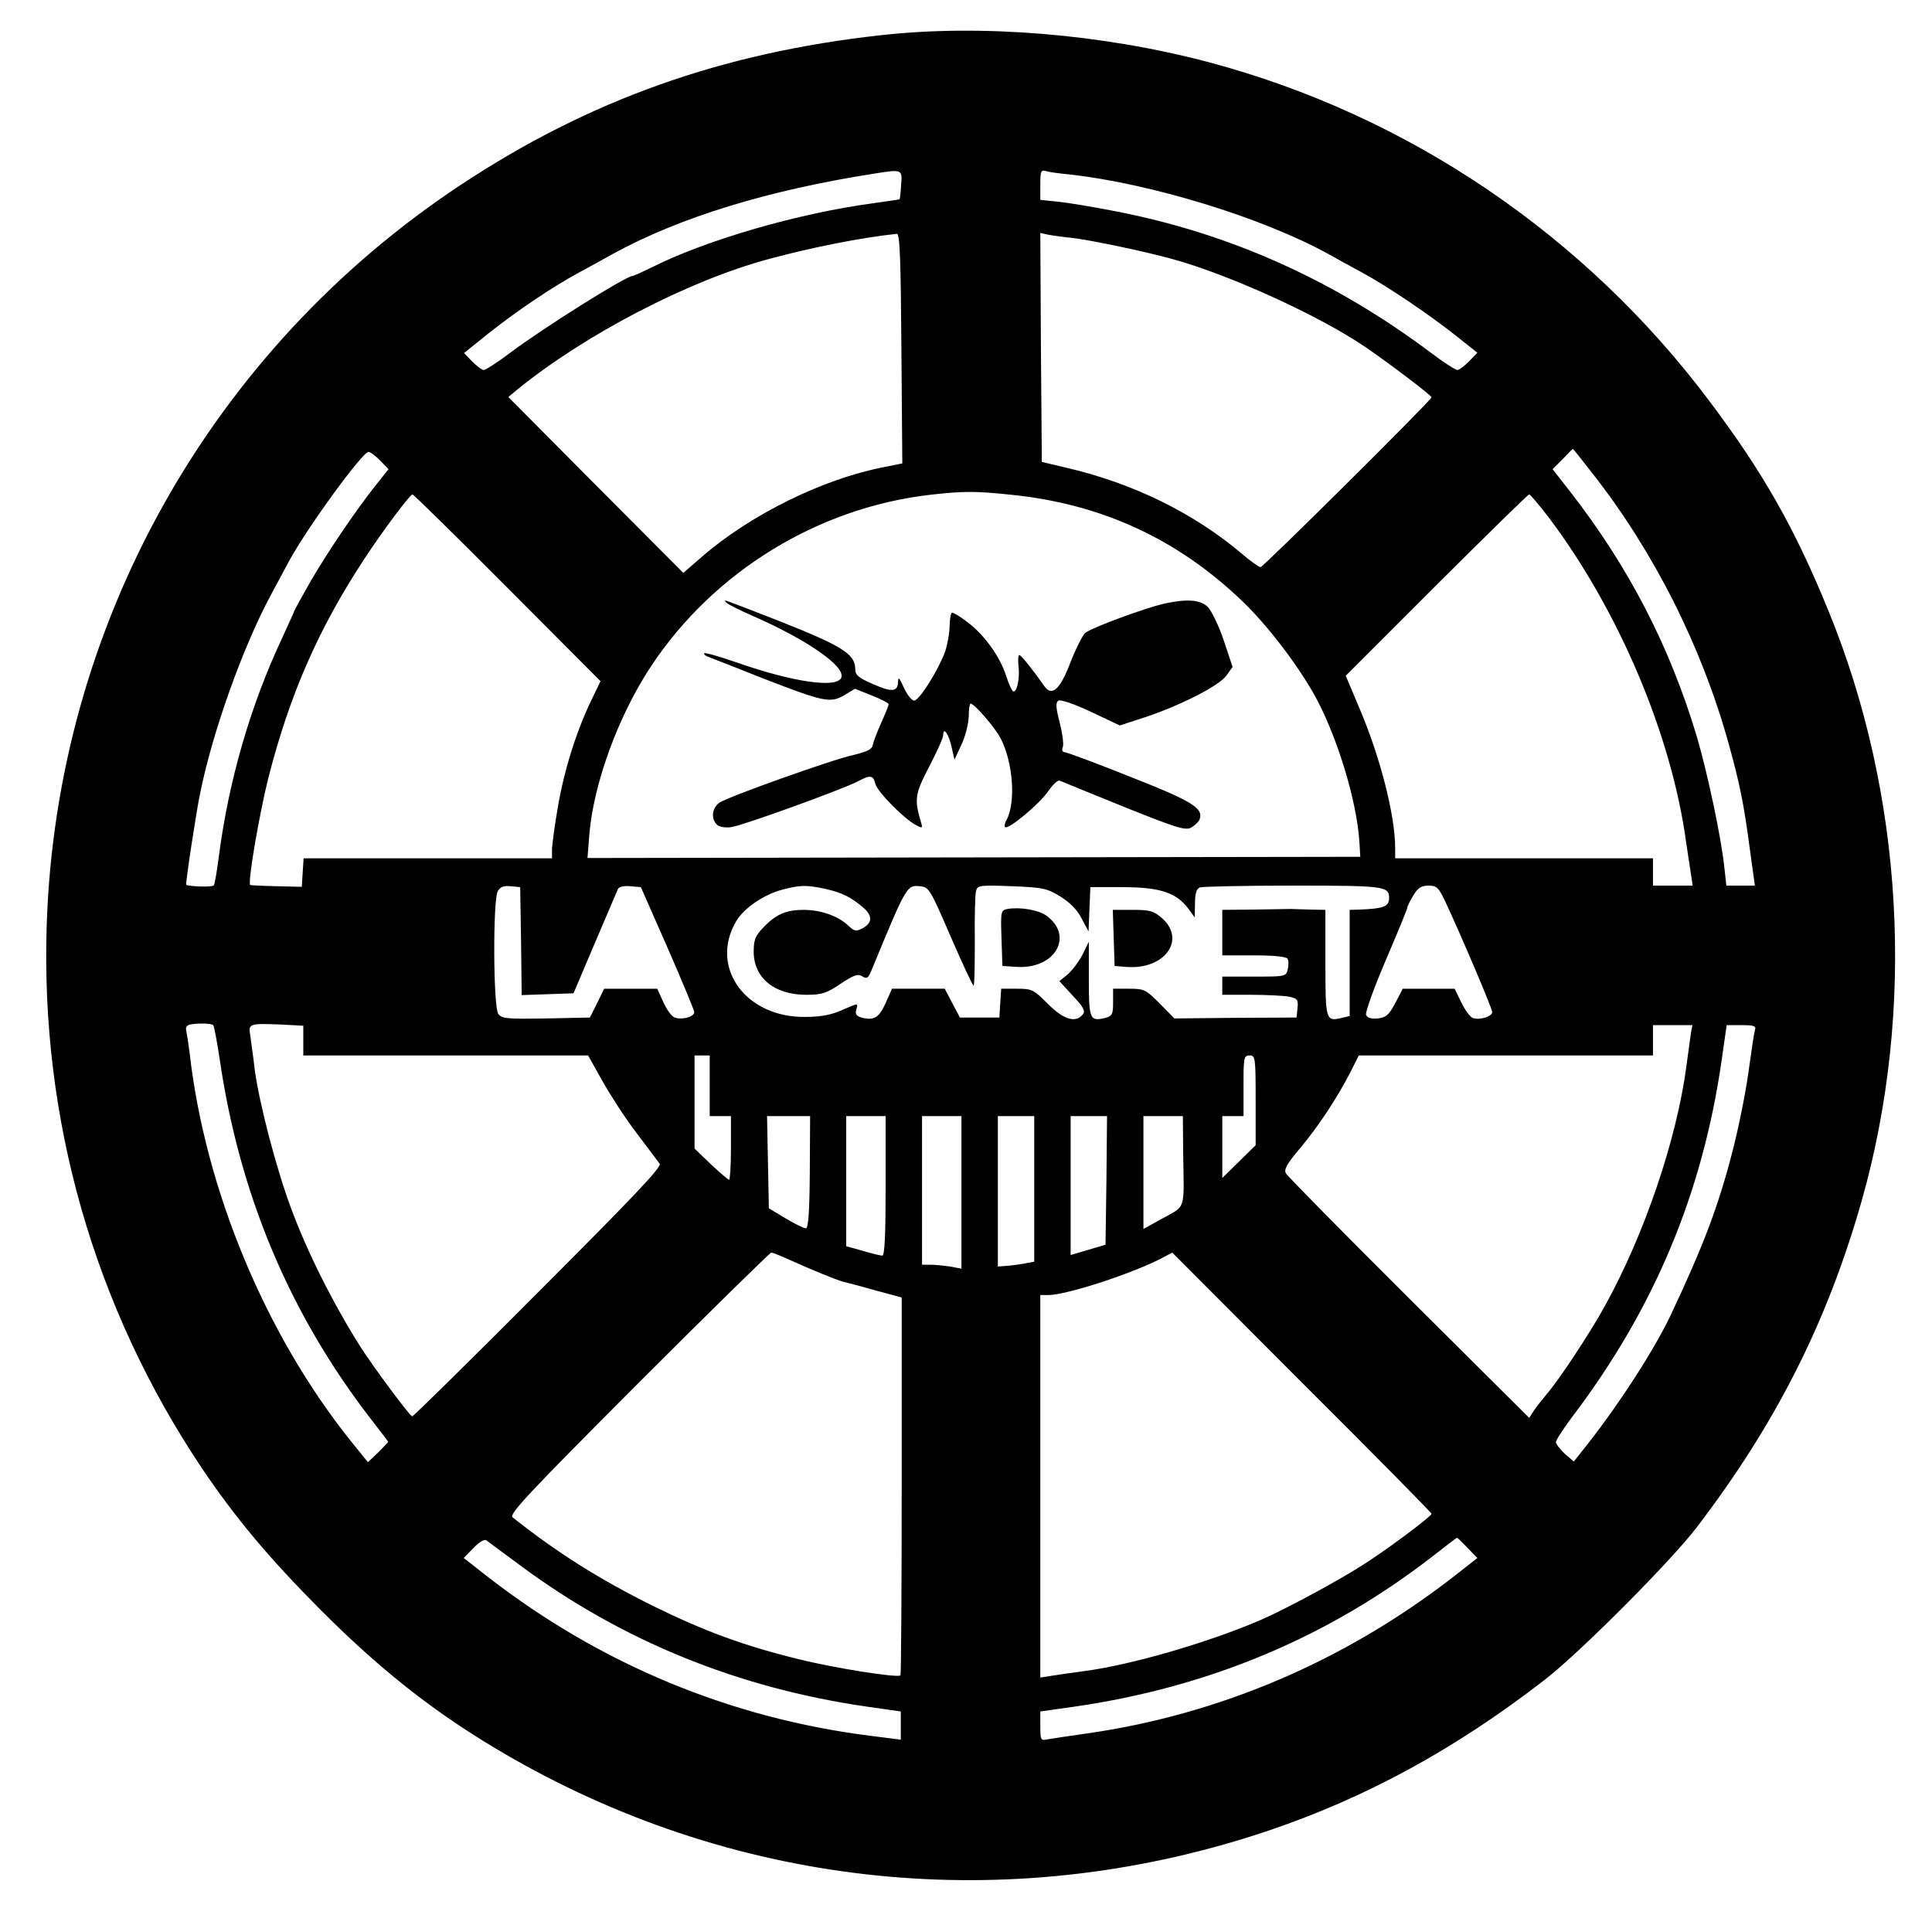 <?xml version="1.0" standalone="no"?>
<!DOCTYPE svg PUBLIC "-//W3C//DTD SVG 20010904//EN"
 "http://www.w3.org/TR/2001/REC-SVG-20010904/DTD/svg10.dtd">
<svg version="1.0" xmlns="http://www.w3.org/2000/svg"
 width="637pt" height="629pt" viewBox="0 0 637 629"
 preserveAspectRatio="xMidYMid meet">
<g transform="translate(0,629) scale(0.1,-0.1)"
fill="#000000" stroke="none">
<path d="M2905 6174 c-526 -58 -963 -214 -1385 -493 -826 -546 -1334 -1454
-1366 -2441 -21 -641 156 -1259 511 -1790 112 -166 222 -297 390 -466 223
-224 420 -373 673 -513 756 -417 1635 -494 2457 -216 321 109 611 267 905 494
114 87 420 394 505 506 261 342 429 675 543 1075 179 631 139 1342 -111 1950
-111 271 -214 452 -389 685 -411 549 -995 945 -1653 1120 -351 93 -750 126
-1080 89z m66 -494 c-1 -25 -4 -46 -5 -47 0 -1 -39 -6 -86 -13 -248 -33 -555
-122 -736 -214 -29 -14 -55 -26 -59 -26 -21 0 -295 -172 -404 -254 -41 -31
-80 -56 -86 -56 -6 0 -23 13 -38 28 l-27 28 82 66 c98 77 208 151 298 200 36
19 86 47 111 61 219 120 511 210 864 265 89 14 91 14 86 -38z m554 35 c270
-30 635 -142 854 -262 25 -14 75 -42 111 -61 88 -48 219 -137 308 -207 l73
-58 -28 -29 c-15 -15 -32 -28 -38 -28 -6 0 -45 25 -86 56 -318 239 -664 395
-1044 468 -71 14 -156 28 -187 31 l-58 6 0 50 c0 43 2 50 18 45 9 -3 44 -8 77
-11z m-553 -574 l3 -379 -60 -12 c-202 -39 -441 -157 -601 -296 l-61 -53 -289
290 -288 290 29 24 c222 181 565 360 830 431 140 38 306 71 422 83 10 1 13
-86 15 -378z m568 364 c57 -7 236 -44 325 -69 187 -51 483 -186 635 -289 82
-56 220 -161 220 -167 0 -9 -555 -560 -564 -560 -5 0 -32 19 -60 43 -159 135
-360 234 -581 285 l-80 19 -3 377 -2 378 27 -6 c16 -3 53 -8 83 -11z m1713
-779 c201 -257 357 -567 446 -886 37 -134 50 -196 70 -347 l17 -123 -47 0 -47
0 -7 63 c-11 100 -54 303 -90 427 -89 297 -223 558 -418 809 l-58 74 33 33
c18 19 33 34 34 34 1 0 31 -38 67 -84z m-4000 46 l28 -29 -39 -49 c-68 -85
-159 -220 -217 -319 -30 -53 -55 -98 -55 -100 0 -2 -18 -41 -39 -87 -106 -225
-178 -476 -210 -726 -6 -46 -13 -87 -16 -91 -3 -7 -86 -4 -91 2 -3 3 33 241
46 302 41 204 143 487 234 655 19 36 46 85 59 110 61 112 242 360 262 360 6 0
23 -13 38 -28z m2078 -113 c301 -30 552 -146 767 -353 81 -78 178 -205 235
-306 74 -133 140 -347 149 -485 l3 -50 -1274 -2 -1274 -2 6 77 c14 169 96 393
204 556 207 312 551 523 923 565 108 12 146 12 261 0z m-1658 -307 l307 -308
-29 -60 c-50 -103 -90 -230 -111 -351 -11 -63 -20 -129 -20 -144 l0 -29 -409
0 -410 0 -3 -47 -3 -47 -84 2 c-46 1 -85 3 -86 4 -9 9 31 239 60 354 71 277
166 493 318 724 60 91 149 210 157 210 3 0 144 -138 313 -308z m3434 231 c231
-307 404 -717 452 -1068 7 -44 14 -95 17 -112 l5 -33 -66 0 -65 0 0 45 0 45
-425 0 -425 0 0 34 c0 107 -49 299 -117 459 l-46 109 299 299 c165 164 302
299 306 299 3 0 33 -35 65 -77z m-3389 -1396 l2 -178 86 3 85 3 70 165 c39 91
73 171 76 178 3 8 19 12 41 10 l35 -3 88 -200 c48 -110 88 -206 88 -212 1 -17
-48 -28 -68 -16 -9 5 -25 28 -35 51 l-19 42 -88 0 -87 0 -23 -47 -24 -48 -145
-3 c-127 -2 -146 -1 -157 15 -17 22 -18 375 -2 404 8 15 19 19 42 17 l32 -3 3
-178z m1004 172 c54 -12 86 -28 126 -63 29 -26 28 -49 -3 -66 -22 -12 -28 -11
-48 8 -34 32 -91 52 -147 52 -59 0 -93 -15 -135 -60 -25 -26 -30 -40 -30 -78
0 -86 68 -142 173 -142 52 0 67 5 113 36 44 29 57 34 72 25 15 -10 20 -7 33
26 113 274 114 275 157 271 30 -3 33 -8 101 -165 39 -90 73 -163 76 -163 3 0
4 66 4 146 -1 80 1 155 4 166 5 19 11 20 118 16 103 -4 116 -7 160 -34 31 -19
56 -44 70 -72 l23 -43 3 73 3 73 110 0 c122 -1 173 -18 214 -72 l20 -28 1 46
c0 33 5 49 16 53 9 3 147 6 308 6 302 0 316 -2 316 -41 0 -28 -18 -35 -97 -38
l-33 -1 0 -175 0 -175 -25 -6 c-54 -13 -55 -9 -55 181 l0 175 -50 1 c-27 1
-57 2 -65 2 -8 0 -62 -1 -120 -2 l-105 -1 0 -75 0 -75 104 0 c63 0 107 -4 111
-11 4 -5 4 -21 1 -35 -6 -24 -8 -24 -111 -24 l-105 0 0 -30 0 -30 94 0 c51 0
108 -3 125 -6 29 -6 32 -10 29 -38 l-3 -31 -201 -1 -202 -2 -48 49 c-46 46
-51 49 -101 49 l-53 0 0 -45 c0 -39 -3 -45 -25 -51 -52 -13 -55 -5 -55 128 l0
123 -21 -43 c-12 -23 -34 -52 -49 -65 l-27 -22 44 -48 c37 -39 42 -51 33 -62
-24 -29 -63 -17 -115 35 -47 47 -52 50 -102 50 l-52 0 -3 -47 -3 -48 -65 0
-65 0 -25 47 -25 48 -87 0 -87 0 -20 -45 c-22 -50 -38 -60 -77 -51 -20 5 -25
12 -21 26 6 24 10 24 -48 -1 -33 -15 -70 -22 -119 -22 -197 -3 -318 163 -229
315 25 43 89 87 150 104 61 16 80 17 145 3z m2043 -41 c51 -109 155 -353 155
-365 0 -15 -43 -28 -65 -19 -8 3 -25 26 -37 51 l-22 45 -85 0 -86 0 -25 -48
c-21 -39 -30 -47 -58 -50 -22 -2 -34 2 -38 12 -3 8 26 89 65 180 39 91 71 169
71 173 0 5 9 23 20 41 15 25 27 32 50 32 27 0 33 -6 55 -52z m-4062 -408 c3
-3 12 -52 21 -110 65 -447 230 -841 499 -1189 31 -40 57 -74 57 -75 0 -1 -15
-17 -33 -35 l-34 -32 -55 68 c-282 351 -482 831 -533 1283 -4 30 -9 63 -11 72
-3 10 2 18 13 20 25 5 70 4 76 -2z m297 -51 l0 -49 470 0 469 0 47 -84 c26
-46 76 -124 113 -172 36 -48 70 -93 76 -101 8 -10 -88 -111 -400 -423 -225
-226 -412 -410 -416 -410 -7 0 -127 161 -171 230 -89 141 -175 311 -229 458
-49 132 -104 344 -119 454 -5 46 -13 97 -15 115 -7 38 -2 39 101 35 l74 -4 0
-49z m4575 24 c-2 -16 -9 -65 -15 -110 -32 -240 -138 -553 -268 -788 -50 -91
-152 -245 -191 -290 -14 -17 -34 -42 -43 -55 l-16 -25 -397 395 c-218 217
-400 402 -405 411 -8 13 4 33 48 85 62 74 123 168 166 252 l26 52 485 0 485 0
0 50 0 50 65 0 65 0 -5 -27z m211 10 c-3 -10 -12 -72 -21 -137 -9 -66 -32
-181 -51 -255 -47 -185 -97 -317 -205 -546 -53 -112 -164 -285 -271 -422 l-49
-62 -30 26 c-16 15 -29 32 -29 38 0 7 24 43 52 81 272 358 432 740 495 1182
l16 112 49 0 c42 0 49 -3 44 -17z m-3446 -183 l0 -100 35 0 35 0 0 -105 c0
-58 -3 -105 -6 -105 -3 0 -30 23 -60 51 l-54 52 0 153 0 154 25 0 25 0 0 -100z
m1800 -48 l0 -148 -55 -54 -55 -54 0 102 0 102 35 0 35 0 0 100 c0 93 1 100
20 100 19 0 20 -7 20 -148z m-1470 -237 c-1 -134 -5 -185 -13 -185 -7 0 -37
15 -67 33 l-55 33 -3 152 -3 152 71 0 71 0 -1 -185z m250 -45 c0 -160 -3 -230
-11 -230 -6 0 -35 7 -65 16 l-54 15 0 215 0 214 65 0 65 0 0 -230z m250 -21
l0 -252 -37 7 c-21 3 -50 6 -65 6 l-28 0 0 245 0 245 65 0 65 0 0 -251z m240
11 l0 -240 -22 -4 c-13 -3 -40 -7 -60 -9 l-38 -3 0 248 0 248 60 0 60 0 0
-240z m238 28 l-3 -212 -57 -17 -58 -17 0 229 0 229 60 0 60 0 -2 -212z m253
90 c3 -195 11 -171 -73 -218 l-58 -32 0 186 0 186 65 0 65 0 1 -122z m-1293
-354 c64 -29 149 -64 172 -70 8 -2 55 -14 104 -28 l89 -24 0 -621 c0 -342 -2
-623 -4 -625 -9 -9 -218 24 -334 53 -181 44 -313 93 -480 175 -181 90 -317
176 -465 293 -13 10 52 79 415 443 236 236 434 430 438 430 5 0 34 -12 65 -26z
m2112 -835 c0 -9 -156 -125 -230 -171 -83 -53 -256 -146 -335 -180 -172 -74
-427 -148 -581 -168 -44 -6 -94 -13 -111 -16 l-33 -5 0 631 0 630 26 0 c61 0
284 73 379 124 l30 16 427 -428 c236 -235 428 -430 428 -433z m-3004 -171
c336 -249 719 -404 1142 -465 l112 -16 0 -46 0 -47 -102 13 c-459 58 -886 235
-1256 521 l-83 65 32 33 c20 21 37 30 43 25 6 -5 57 -42 112 -83z m3123 58
l32 -33 -83 -65 c-357 -276 -770 -452 -1208 -514 -58 -8 -115 -17 -127 -19
-21 -5 -23 -2 -23 43 l0 49 113 16 c443 64 837 229 1181 496 43 34 79 61 80
61 1 0 17 -15 35 -34z"/>
<path d="M2395 4303 c6 -6 44 -25 85 -43 179 -78 308 -167 294 -204 -14 -36
-156 -16 -343 49 -57 20 -106 34 -109 31 -2 -3 4 -9 14 -12 10 -4 93 -36 183
-72 199 -77 219 -81 265 -54 l35 21 55 -22 c31 -12 56 -25 56 -29 0 -4 -11
-31 -24 -60 -13 -29 -26 -62 -28 -73 -2 -15 -17 -23 -63 -34 -73 -16 -411
-137 -442 -157 -26 -17 -30 -55 -8 -74 8 -7 29 -10 47 -7 37 5 365 124 415
150 43 23 52 21 59 -7 6 -26 93 -114 133 -136 23 -12 24 -11 17 11 -22 74 -19
92 28 182 25 48 46 94 46 104 0 29 19 1 28 -42 l9 -40 23 50 c13 27 23 68 24
92 0 24 3 43 6 43 13 0 79 -77 99 -114 41 -79 51 -210 20 -269 -6 -10 -8 -21
-5 -24 10 -10 113 76 142 118 15 22 32 38 38 35 6 -3 101 -41 211 -86 172 -69
203 -79 222 -69 12 7 25 19 28 27 14 37 -23 60 -229 141 -112 45 -210 81 -216
81 -7 0 -10 7 -6 16 4 9 -1 46 -10 81 -13 51 -14 67 -4 73 7 4 52 -11 107 -37
l95 -45 86 28 c119 40 243 104 266 137 l20 28 -29 87 c-16 48 -40 97 -52 110
-25 25 -68 28 -143 12 -66 -15 -242 -80 -262 -97 -9 -8 -31 -52 -49 -98 -34
-89 -61 -113 -86 -77 -37 53 -76 102 -82 102 -4 0 -5 -16 -3 -35 5 -39 -4 -85
-16 -85 -5 0 -16 24 -25 53 -21 64 -74 137 -129 177 -22 17 -44 30 -49 30 -4
0 -7 -19 -8 -42 0 -24 -7 -63 -15 -87 -23 -62 -85 -161 -102 -161 -8 0 -23 19
-34 43 -14 32 -19 37 -19 19 -1 -34 -21 -35 -84 -7 -46 20 -57 29 -57 48 0 50
-41 76 -245 157 -198 77 -192 76 -180 63z"/>
<path d="M3322 3293 c-22 -4 -23 -8 -20 -96 l3 -92 47 -3 c127 -8 190 102 98
169 -26 19 -87 29 -128 22z"/>
<path d="M3672 3198 l3 -93 37 -3 c126 -11 200 88 120 160 -29 25 -40 28 -98
28 l-65 0 3 -92z"/>
</g>
</svg>

